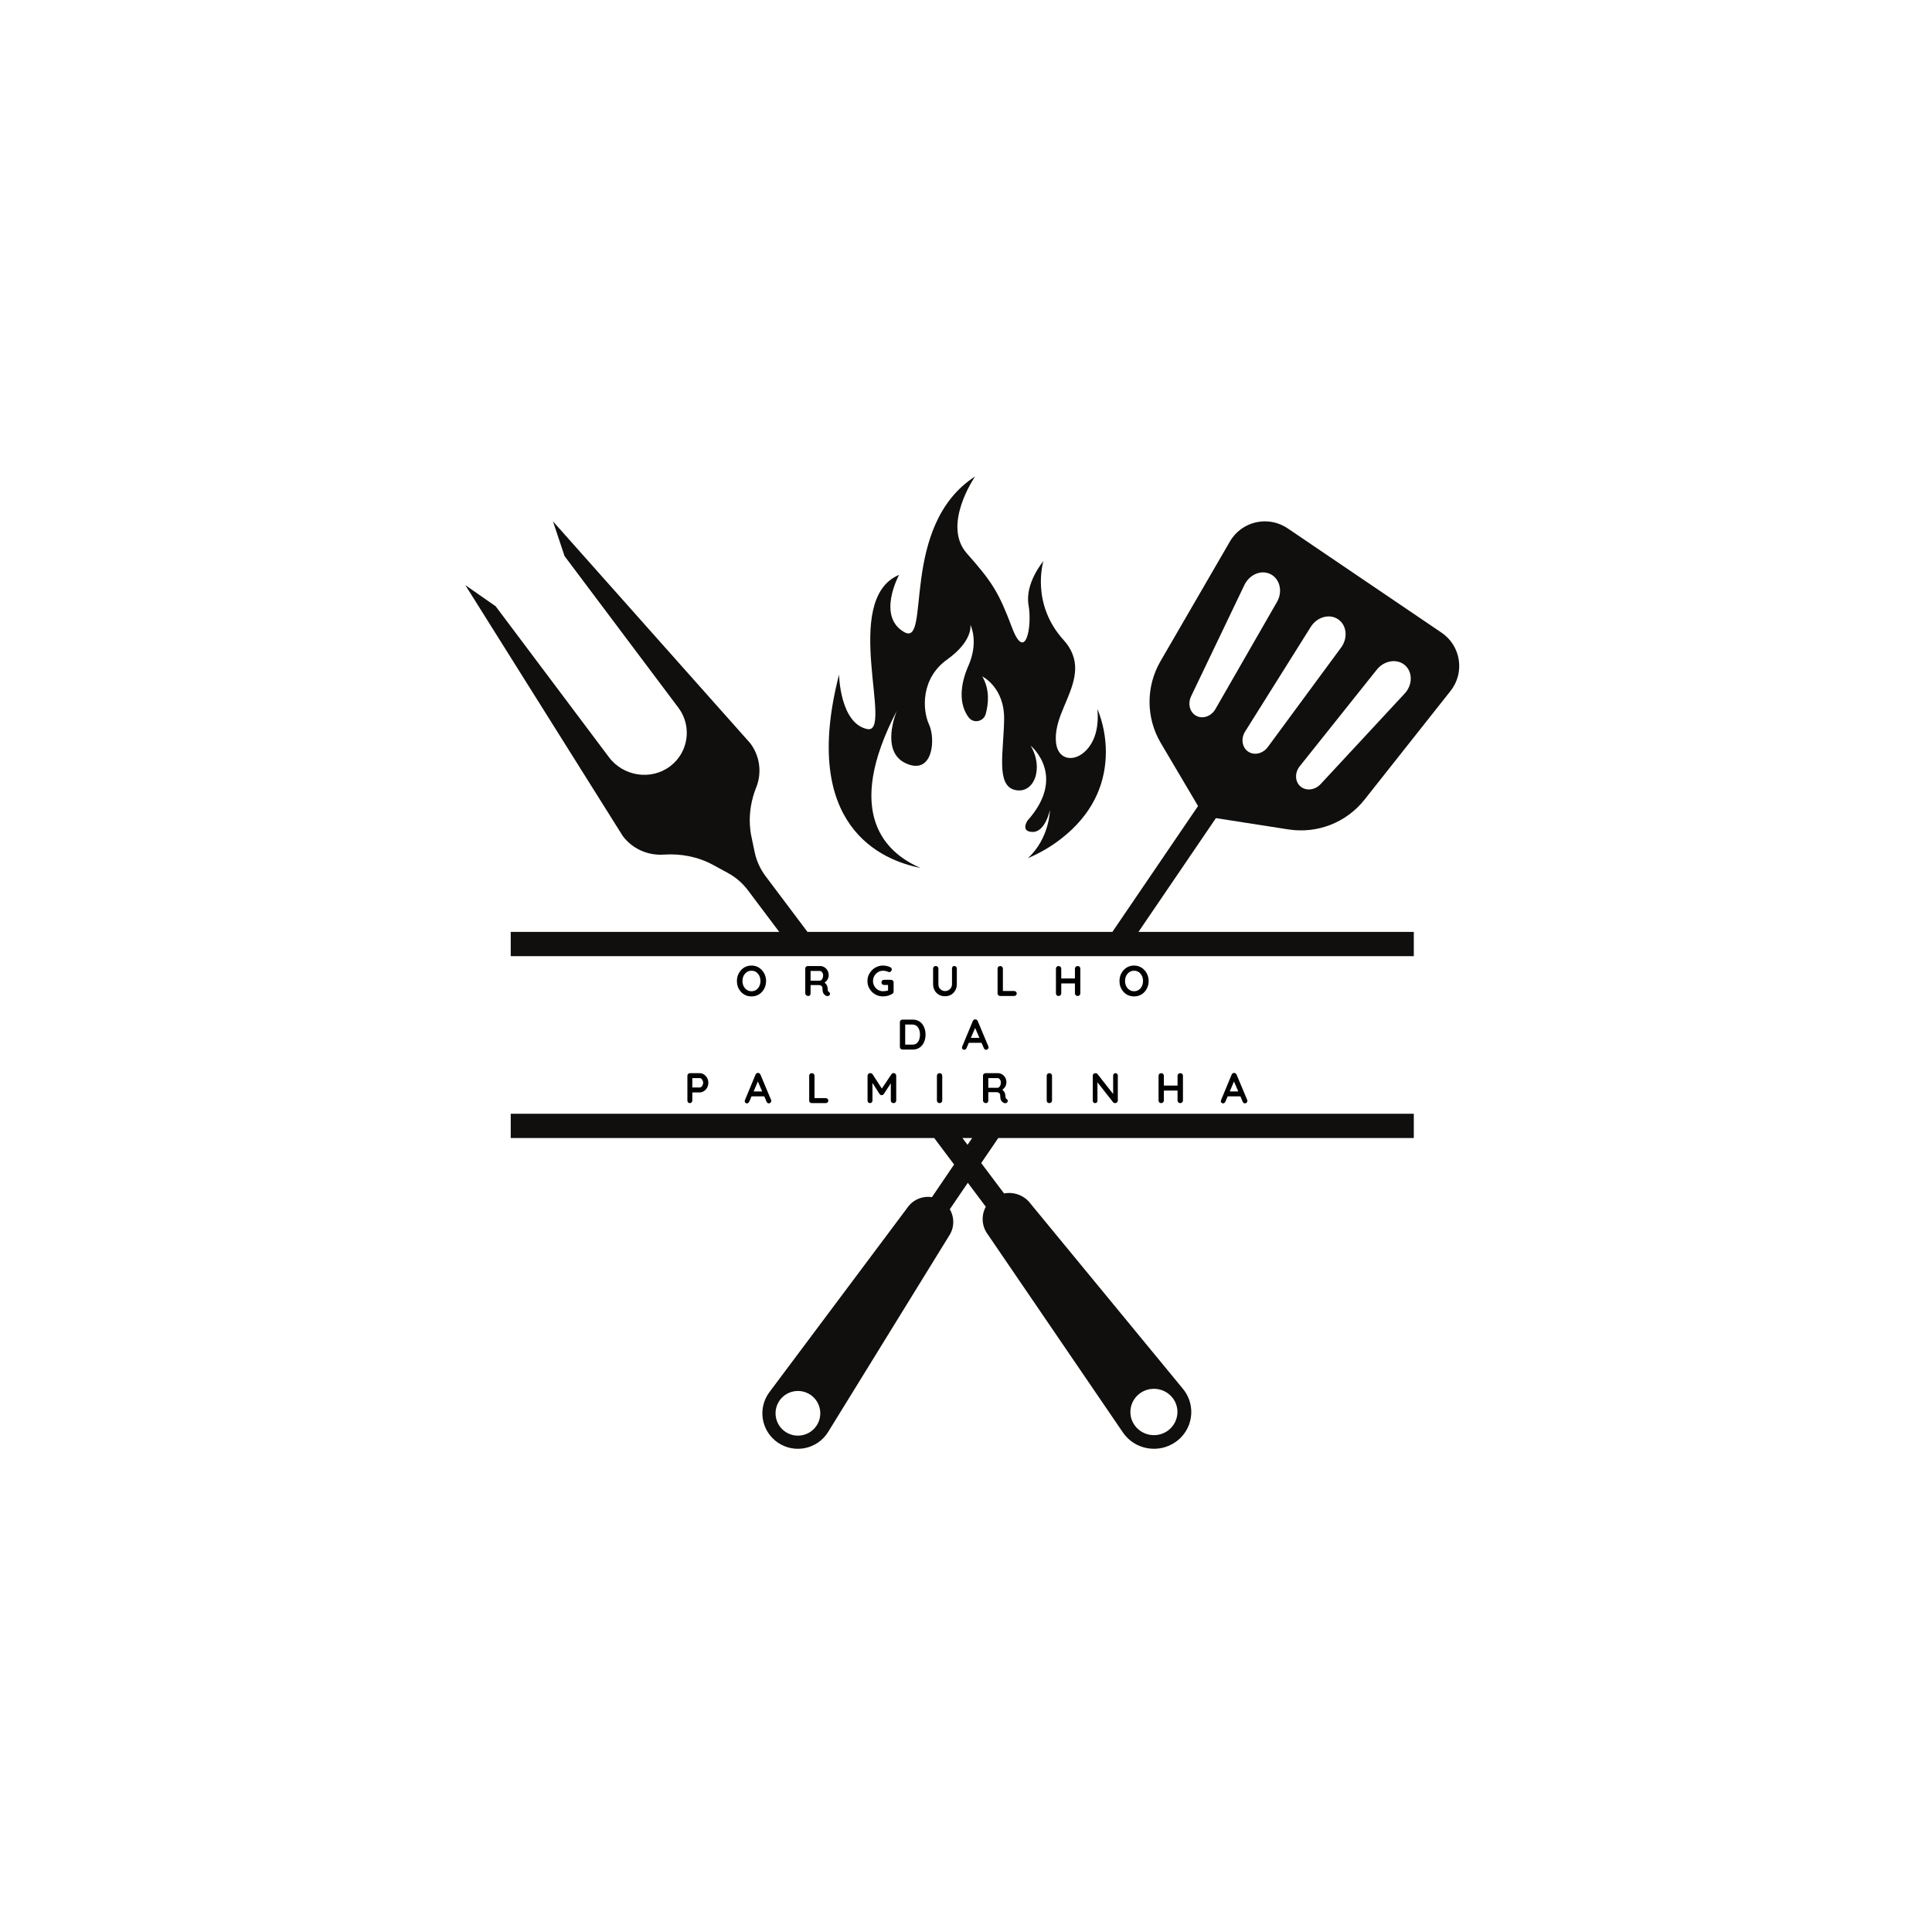 <svg xmlns="http://www.w3.org/2000/svg" xmlns:xlink="http://www.w3.org/1999/xlink" width="500" zoomAndPan="magnify" viewBox="0 0 375 375" height="500" preserveAspectRatio="xMidYMid meet" version="1.0"><defs><g/><clipPath id="3c763ea767"><path d="M 160 92.484 L 215 92.484 L 215 169 L 160 169 Z M 160 92.484 " clip-rule="nonzero"/></clipPath><clipPath id="506f7ca839"><path d="M 90.223 101 L 284 101 L 284 186 L 90.223 186 Z M 90.223 101 " clip-rule="nonzero"/></clipPath></defs><g clip-path="url(#3c763ea767)"><path fill="#100f0d" d="M 212.961 154.145 C 212.805 154.5 212.633 154.855 212.453 155.203 C 211.113 157.809 209.031 160.434 205.891 162.855 C 203.926 164.375 201.777 165.617 199.516 166.57 C 203.734 162.699 203.793 157.227 203.793 157.227 C 203.793 157.227 202.891 161.512 200.441 161.48 C 197.988 161.445 199.434 159.281 199.434 159.281 C 207.148 150.668 200.18 144.84 200.039 144.727 C 202.66 149.055 200.738 154.199 197.004 153.328 C 193.27 152.461 194.809 145.914 194.898 139.645 C 194.992 133.375 190.66 131.297 190.66 131.297 C 192.145 133.828 191.867 136.609 191.328 138.574 C 190.918 140.078 188.953 140.492 188.016 139.246 C 186.078 136.676 186.336 132.914 187.953 129.258 C 190.004 124.633 188.426 121.414 188.355 121.277 C 188.379 121.418 188.828 124.453 183.84 128.012 C 178.73 131.66 179.004 137.746 180.328 140.625 C 181.652 143.504 181.059 150.512 175.871 148.184 C 170.777 145.902 173.969 138.215 174.086 137.941 C 163.664 157.914 171.895 165.566 178.68 168.465 C 171.207 167.004 155.254 160.438 162.859 130.945 C 162.859 130.945 163.02 140.387 168.312 141.508 C 173.605 142.629 163.074 116.383 174.516 111.578 C 174.43 111.73 170.184 119.609 175.477 122.672 C 180.824 125.77 174.41 102.082 189.27 92.477 C 189.125 92.688 182.805 101.926 187.668 107.414 C 192.586 112.965 193.867 114.988 196.434 121.82 C 199 128.652 200.391 121.711 199.641 117.445 C 198.906 113.238 202.426 109.027 202.527 108.91 C 202.461 109.133 200.051 117.223 206.484 124.273 C 207.922 125.848 208.762 127.809 208.688 129.953 C 208.621 131.941 207.898 133.848 207.152 135.668 C 206.348 137.625 205.41 139.566 205.066 141.676 C 204.809 143.242 204.77 145.547 206.191 146.617 C 207.324 147.465 208.805 147.168 209.902 146.418 C 211.25 145.5 212.16 144.031 212.625 142.469 C 213.09 140.906 213.137 139.246 213.016 137.621 C 215.145 142.844 215.254 148.957 212.961 154.145 " fill-opacity="1" fill-rule="nonzero"/></g><g clip-path="url(#506f7ca839)"><path fill="#100f0d" d="M 232.211 138.953 C 230.941 138.289 230.5 136.609 231.191 135.152 L 241.543 113.535 C 241.645 113.332 241.758 113.129 241.891 112.941 C 243.004 111.293 245.043 110.621 246.656 111.469 C 248.457 112.414 249.004 114.855 247.859 116.84 L 235.918 137.625 C 235.113 139.027 233.477 139.613 232.211 138.953 Z M 254.414 121.684 C 255.633 119.742 258.047 119.062 259.73 120.203 C 261.363 121.312 261.656 123.707 260.41 125.543 C 260.379 125.586 260.348 125.637 260.312 125.68 L 246.094 144.984 C 245.133 146.293 243.445 146.688 242.262 145.883 C 241.078 145.078 240.82 143.363 241.676 141.992 Z M 272.688 129.109 C 274.066 130.289 274.191 132.434 273.078 134.074 C 272.949 134.262 272.809 134.441 272.645 134.617 L 256.336 152.191 C 255.234 153.375 253.508 153.578 252.422 152.648 C 251.336 151.719 251.273 149.984 252.281 148.723 L 267.238 129.977 C 268.672 128.188 271.145 127.789 272.688 129.109 Z M 250.066 160.988 C 255.688 161.871 261.34 159.66 264.859 155.203 L 281.543 134.117 C 284.371 130.555 283.566 125.348 279.801 122.797 L 249.918 102.543 C 246.152 99.992 241.004 101.168 238.727 105.102 L 225.242 128.355 C 222.398 133.27 222.422 139.328 225.305 144.211 L 232.539 156.449 L 215.914 180.879 L 156.73 180.879 L 148.609 170.074 C 147.566 168.691 146.84 167.102 146.484 165.418 L 145.867 162.465 C 145.695 161.684 145.598 160.898 145.551 160.109 C 145.414 157.641 145.852 155.168 146.777 152.844 C 147.258 151.648 147.465 150.359 147.395 149.074 C 147.301 147.395 146.723 145.719 145.633 144.27 L 107.332 101.195 L 109.578 107.934 L 131.68 137.375 C 132.68 138.715 133.207 140.246 133.289 141.793 C 133.441 144.406 132.316 147.031 130.062 148.742 C 126.359 151.535 120.973 150.684 118.203 146.98 L 96.203 117.672 L 90.32 113.574 L 120.883 162.273 C 122.797 164.824 125.824 166.078 128.816 165.879 C 132.137 165.652 135.457 166.281 138.375 167.863 L 141.277 169.441 C 142.809 170.27 144.137 171.418 145.172 172.801 L 151.246 180.879 L 99.133 180.879 L 99.133 185.59 L 274.418 185.59 L 274.418 180.879 L 220.98 180.879 L 236.008 158.797 L 250.066 160.988 " fill-opacity="1" fill-rule="nonzero"/></g><path fill="#100f0d" d="M 187.797 222.207 L 186.805 220.887 L 188.699 220.887 Z M 221.258 270.445 C 223.293 268.973 226.148 269.398 227.648 271.391 C 228.195 272.121 228.484 272.965 228.535 273.812 C 228.617 275.27 227.969 276.746 226.691 277.684 C 224.66 279.16 221.801 278.73 220.301 276.734 C 219.754 276.004 219.457 275.164 219.414 274.316 C 219.332 272.859 219.973 271.383 221.258 270.445 Z M 158.469 276.754 C 157.121 278.738 154.418 279.254 152.438 277.91 C 150.453 276.566 149.938 273.863 151.285 271.883 C 152.633 269.906 155.332 269.391 157.316 270.734 C 159.297 272.078 159.812 274.773 158.469 276.754 Z M 191.902 216.176 L 99.133 216.176 L 99.133 220.887 L 181.328 220.887 L 183.422 223.676 L 185.191 226.031 L 180.887 232.367 C 179.082 232.09 177.191 232.836 176.102 234.445 L 149.348 270.207 C 146.992 273.355 147.75 277.816 150.996 280.02 C 154.25 282.227 158.688 281.277 160.746 277.934 L 184.184 239.922 C 184.941 238.809 185.18 237.492 184.941 236.266 C 184.84 235.727 184.637 235.199 184.355 234.715 L 187.852 229.574 L 191.344 234.23 C 191.066 234.738 190.875 235.293 190.789 235.859 C 190.738 236.203 190.719 236.551 190.738 236.895 C 190.793 237.844 191.121 238.793 191.738 239.613 L 217.961 278.047 C 220.266 281.426 224.965 282.23 228.289 279.812 C 230.336 278.324 231.348 275.984 231.215 273.668 C 231.133 272.223 230.609 270.785 229.609 269.574 L 200.004 233.602 C 198.781 231.98 196.77 231.289 194.887 231.648 L 190.453 225.75 L 193.766 220.887 L 274.418 220.887 L 274.418 216.176 L 191.902 216.176 " fill-opacity="1" fill-rule="nonzero"/><g fill="#000000" fill-opacity="1"><g transform="translate(142.71, 193.321)"><g><path d="M 5.984 -2.906 C 5.984 -2.488 5.91 -2.098 5.766 -1.734 C 5.629 -1.379 5.43 -1.062 5.172 -0.781 C 4.922 -0.508 4.625 -0.297 4.281 -0.141 C 3.938 0.004 3.562 0.078 3.156 0.078 C 2.738 0.078 2.359 0.004 2.016 -0.141 C 1.672 -0.297 1.375 -0.508 1.125 -0.781 C 0.875 -1.062 0.676 -1.379 0.531 -1.734 C 0.395 -2.098 0.328 -2.488 0.328 -2.906 C 0.328 -3.32 0.395 -3.707 0.531 -4.062 C 0.676 -4.426 0.875 -4.742 1.125 -5.016 C 1.375 -5.297 1.672 -5.516 2.016 -5.672 C 2.359 -5.828 2.738 -5.906 3.156 -5.906 C 3.562 -5.906 3.938 -5.828 4.281 -5.672 C 4.625 -5.516 4.922 -5.297 5.172 -5.016 C 5.43 -4.742 5.629 -4.426 5.766 -4.062 C 5.91 -3.707 5.984 -3.32 5.984 -2.906 Z M 4.891 -2.906 C 4.891 -3.281 4.816 -3.617 4.672 -3.922 C 4.523 -4.223 4.32 -4.461 4.062 -4.641 C 3.801 -4.816 3.5 -4.906 3.156 -4.906 C 2.812 -4.906 2.508 -4.816 2.25 -4.641 C 1.988 -4.461 1.781 -4.223 1.625 -3.922 C 1.477 -3.617 1.406 -3.281 1.406 -2.906 C 1.406 -2.539 1.477 -2.207 1.625 -1.906 C 1.781 -1.602 1.988 -1.363 2.25 -1.188 C 2.508 -1.008 2.812 -0.922 3.156 -0.922 C 3.5 -0.922 3.801 -1.008 4.062 -1.188 C 4.32 -1.363 4.523 -1.602 4.672 -1.906 C 4.816 -2.207 4.891 -2.539 4.891 -2.906 Z M 4.891 -2.906 "/></g></g></g><g fill="#000000" fill-opacity="1"><g transform="translate(155.677, 193.321)"><g><path d="M 1.219 0 C 1.062 0 0.922 -0.047 0.797 -0.141 C 0.68 -0.242 0.625 -0.363 0.625 -0.5 L 0.625 -5.312 C 0.625 -5.457 0.672 -5.578 0.766 -5.672 C 0.867 -5.766 0.988 -5.812 1.125 -5.812 L 3.531 -5.812 C 3.812 -5.812 4.078 -5.734 4.328 -5.578 C 4.586 -5.43 4.789 -5.223 4.938 -4.953 C 5.094 -4.691 5.172 -4.383 5.172 -4.031 C 5.172 -3.82 5.129 -3.613 5.047 -3.406 C 4.961 -3.207 4.848 -3.031 4.703 -2.875 C 4.555 -2.719 4.391 -2.594 4.203 -2.5 L 4.219 -2.688 C 4.375 -2.602 4.5 -2.504 4.594 -2.391 C 4.695 -2.285 4.773 -2.164 4.828 -2.031 C 4.891 -1.906 4.93 -1.766 4.953 -1.609 C 4.973 -1.473 4.984 -1.352 4.984 -1.25 C 4.992 -1.145 5.008 -1.055 5.031 -0.984 C 5.062 -0.91 5.113 -0.852 5.188 -0.812 C 5.312 -0.738 5.391 -0.633 5.422 -0.5 C 5.453 -0.363 5.414 -0.242 5.312 -0.141 C 5.258 -0.066 5.188 -0.02 5.094 0 C 5 0.02 4.898 0.02 4.797 0 C 4.703 -0.02 4.629 -0.047 4.578 -0.078 C 4.484 -0.141 4.383 -0.223 4.281 -0.328 C 4.188 -0.43 4.109 -0.57 4.047 -0.75 C 3.992 -0.938 3.969 -1.176 3.969 -1.469 C 3.969 -1.562 3.953 -1.648 3.922 -1.734 C 3.891 -1.816 3.844 -1.883 3.781 -1.938 C 3.719 -2 3.641 -2.047 3.547 -2.078 C 3.453 -2.109 3.344 -2.125 3.219 -2.125 L 1.531 -2.125 L 1.656 -2.312 L 1.656 -0.5 C 1.656 -0.363 1.617 -0.242 1.547 -0.141 C 1.473 -0.047 1.363 0 1.219 0 Z M 1.547 -2.969 L 3.484 -2.969 C 3.578 -2.969 3.672 -3.016 3.766 -3.109 C 3.867 -3.203 3.945 -3.328 4 -3.484 C 4.062 -3.641 4.094 -3.812 4.094 -4 C 4.094 -4.25 4.023 -4.453 3.891 -4.609 C 3.766 -4.773 3.629 -4.859 3.484 -4.859 L 1.562 -4.859 L 1.656 -5.125 L 1.656 -2.781 Z M 1.547 -2.969 "/></g></g></g><g fill="#000000" fill-opacity="1"><g transform="translate(168.044, 193.321)"><g><path d="M 3.359 0.078 C 2.941 0.078 2.551 0.004 2.188 -0.141 C 1.82 -0.297 1.5 -0.508 1.219 -0.781 C 0.945 -1.062 0.727 -1.379 0.562 -1.734 C 0.406 -2.098 0.328 -2.488 0.328 -2.906 C 0.328 -3.32 0.406 -3.707 0.562 -4.062 C 0.727 -4.426 0.945 -4.742 1.219 -5.016 C 1.5 -5.297 1.82 -5.516 2.188 -5.672 C 2.551 -5.828 2.941 -5.906 3.359 -5.906 C 3.617 -5.906 3.867 -5.875 4.109 -5.812 C 4.359 -5.758 4.586 -5.676 4.797 -5.562 C 4.879 -5.52 4.941 -5.461 4.984 -5.391 C 5.023 -5.316 5.047 -5.238 5.047 -5.156 C 5.047 -5.031 5 -4.91 4.906 -4.797 C 4.82 -4.691 4.711 -4.641 4.578 -4.641 C 4.523 -4.641 4.473 -4.645 4.422 -4.656 C 4.379 -4.676 4.336 -4.695 4.297 -4.719 C 4.16 -4.77 4.016 -4.812 3.859 -4.844 C 3.703 -4.883 3.535 -4.906 3.359 -4.906 C 3.004 -4.906 2.676 -4.812 2.375 -4.625 C 2.082 -4.445 1.848 -4.207 1.672 -3.906 C 1.492 -3.602 1.406 -3.27 1.406 -2.906 C 1.406 -2.551 1.492 -2.219 1.672 -1.906 C 1.848 -1.602 2.082 -1.363 2.375 -1.188 C 2.676 -1.008 3.004 -0.922 3.359 -0.922 C 3.523 -0.922 3.707 -0.938 3.906 -0.969 C 4.113 -1 4.281 -1.039 4.406 -1.094 L 4.328 -0.844 L 4.328 -2.266 L 4.469 -2.141 L 3.547 -2.141 C 3.398 -2.141 3.281 -2.188 3.188 -2.281 C 3.094 -2.375 3.047 -2.492 3.047 -2.641 C 3.047 -2.785 3.094 -2.906 3.188 -3 C 3.281 -3.094 3.398 -3.141 3.547 -3.141 L 4.906 -3.141 C 5.051 -3.141 5.172 -3.086 5.266 -2.984 C 5.359 -2.891 5.406 -2.773 5.406 -2.641 L 5.406 -0.875 C 5.406 -0.758 5.379 -0.664 5.328 -0.594 C 5.273 -0.52 5.219 -0.461 5.156 -0.422 C 4.895 -0.266 4.613 -0.141 4.312 -0.047 C 4.008 0.035 3.691 0.078 3.359 0.078 Z M 3.359 0.078 "/></g></g></g><g fill="#000000" fill-opacity="1"><g transform="translate(180.487, 193.321)"><g><path d="M 4.75 -5.828 C 4.895 -5.828 5.008 -5.773 5.094 -5.672 C 5.188 -5.578 5.234 -5.457 5.234 -5.312 L 5.234 -2.312 C 5.234 -1.852 5.133 -1.445 4.938 -1.094 C 4.738 -0.738 4.469 -0.457 4.125 -0.25 C 3.781 -0.051 3.383 0.047 2.938 0.047 C 2.477 0.047 2.078 -0.051 1.734 -0.25 C 1.391 -0.457 1.117 -0.738 0.922 -1.094 C 0.723 -1.445 0.625 -1.852 0.625 -2.312 L 0.625 -5.312 C 0.625 -5.457 0.672 -5.578 0.766 -5.672 C 0.867 -5.773 1 -5.828 1.156 -5.828 C 1.281 -5.828 1.395 -5.773 1.5 -5.672 C 1.602 -5.578 1.656 -5.457 1.656 -5.312 L 1.656 -2.312 C 1.656 -2.031 1.711 -1.785 1.828 -1.578 C 1.953 -1.379 2.113 -1.223 2.312 -1.109 C 2.508 -1.004 2.719 -0.953 2.938 -0.953 C 3.176 -0.953 3.395 -1.004 3.594 -1.109 C 3.801 -1.223 3.969 -1.379 4.094 -1.578 C 4.227 -1.785 4.297 -2.031 4.297 -2.312 L 4.297 -5.312 C 4.297 -5.457 4.332 -5.578 4.406 -5.672 C 4.488 -5.773 4.602 -5.828 4.75 -5.828 Z M 4.75 -5.828 "/></g></g></g><g fill="#000000" fill-opacity="1"><g transform="translate(193.005, 193.321)"><g><path d="M 3.828 -0.969 C 3.973 -0.969 4.094 -0.922 4.188 -0.828 C 4.289 -0.742 4.344 -0.629 4.344 -0.484 C 4.344 -0.348 4.289 -0.234 4.188 -0.141 C 4.094 -0.047 3.973 0 3.828 0 L 1.125 0 C 0.988 0 0.867 -0.047 0.766 -0.141 C 0.672 -0.242 0.625 -0.363 0.625 -0.5 L 0.625 -5.312 C 0.625 -5.457 0.672 -5.578 0.766 -5.672 C 0.867 -5.766 1 -5.812 1.156 -5.812 C 1.289 -5.812 1.406 -5.766 1.5 -5.672 C 1.602 -5.578 1.656 -5.457 1.656 -5.312 L 1.656 -0.828 L 1.484 -0.969 Z M 3.828 -0.969 "/></g></g></g><g fill="#000000" fill-opacity="1"><g transform="translate(204.333, 193.321)"><g><path d="M 1.156 -5.812 C 1.289 -5.812 1.406 -5.766 1.5 -5.672 C 1.602 -5.578 1.656 -5.457 1.656 -5.312 L 1.656 -0.5 C 1.656 -0.363 1.602 -0.242 1.5 -0.141 C 1.395 -0.047 1.273 0 1.141 0 C 0.984 0 0.859 -0.047 0.766 -0.141 C 0.672 -0.242 0.625 -0.363 0.625 -0.5 L 0.625 -5.312 C 0.625 -5.457 0.672 -5.578 0.766 -5.672 C 0.867 -5.766 1 -5.812 1.156 -5.812 Z M 4.844 -5.812 C 5 -5.812 5.125 -5.766 5.219 -5.672 C 5.312 -5.578 5.359 -5.457 5.359 -5.312 L 5.359 -0.5 C 5.359 -0.363 5.305 -0.242 5.203 -0.141 C 5.109 -0.047 4.984 0 4.828 0 C 4.691 0 4.57 -0.047 4.469 -0.141 C 4.363 -0.242 4.312 -0.363 4.312 -0.5 L 4.312 -5.312 C 4.312 -5.457 4.363 -5.578 4.469 -5.672 C 4.57 -5.766 4.695 -5.812 4.844 -5.812 Z M 1.125 -3.406 L 4.844 -3.406 L 4.844 -2.438 L 1.125 -2.438 Z M 1.125 -3.406 "/></g></g></g><g fill="#000000" fill-opacity="1"><g transform="translate(216.967, 193.321)"><g><path d="M 5.984 -2.906 C 5.984 -2.488 5.91 -2.098 5.766 -1.734 C 5.629 -1.379 5.43 -1.062 5.172 -0.781 C 4.922 -0.508 4.625 -0.297 4.281 -0.141 C 3.938 0.004 3.562 0.078 3.156 0.078 C 2.738 0.078 2.359 0.004 2.016 -0.141 C 1.672 -0.297 1.375 -0.508 1.125 -0.781 C 0.875 -1.062 0.676 -1.379 0.531 -1.734 C 0.395 -2.098 0.328 -2.488 0.328 -2.906 C 0.328 -3.32 0.395 -3.707 0.531 -4.062 C 0.676 -4.426 0.875 -4.742 1.125 -5.016 C 1.375 -5.297 1.672 -5.516 2.016 -5.672 C 2.359 -5.828 2.738 -5.906 3.156 -5.906 C 3.562 -5.906 3.938 -5.828 4.281 -5.672 C 4.625 -5.516 4.922 -5.297 5.172 -5.016 C 5.43 -4.742 5.629 -4.426 5.766 -4.062 C 5.91 -3.707 5.984 -3.32 5.984 -2.906 Z M 4.891 -2.906 C 4.891 -3.281 4.816 -3.617 4.672 -3.922 C 4.523 -4.223 4.32 -4.461 4.062 -4.641 C 3.801 -4.816 3.5 -4.906 3.156 -4.906 C 2.812 -4.906 2.508 -4.816 2.25 -4.641 C 1.988 -4.461 1.781 -4.223 1.625 -3.922 C 1.477 -3.617 1.406 -3.281 1.406 -2.906 C 1.406 -2.539 1.477 -2.207 1.625 -1.906 C 1.781 -1.602 1.988 -1.363 2.25 -1.188 C 2.508 -1.008 2.812 -0.922 3.156 -0.922 C 3.5 -0.922 3.801 -1.008 4.062 -1.188 C 4.32 -1.363 4.523 -1.602 4.672 -1.906 C 4.816 -2.207 4.891 -2.539 4.891 -2.906 Z M 4.891 -2.906 "/></g></g></g><g fill="#000000" fill-opacity="1"><g transform="translate(229.944, 193.321)"><g/></g></g><g fill="#000000" fill-opacity="1"><g transform="translate(174.041, 203.718)"><g><path d="M 3.109 -5.812 C 3.516 -5.812 3.867 -5.738 4.172 -5.594 C 4.484 -5.445 4.742 -5.238 4.953 -4.969 C 5.172 -4.695 5.332 -4.383 5.438 -4.031 C 5.551 -3.688 5.609 -3.312 5.609 -2.906 C 5.609 -2.375 5.508 -1.883 5.312 -1.438 C 5.125 -1 4.844 -0.648 4.469 -0.391 C 4.102 -0.129 3.648 0 3.109 0 L 1.125 0 C 0.988 0 0.867 -0.047 0.766 -0.141 C 0.672 -0.242 0.625 -0.363 0.625 -0.5 L 0.625 -5.312 C 0.625 -5.457 0.672 -5.578 0.766 -5.672 C 0.867 -5.766 0.988 -5.812 1.125 -5.812 Z M 3.031 -0.953 C 3.383 -0.953 3.672 -1.039 3.891 -1.219 C 4.109 -1.406 4.27 -1.645 4.375 -1.938 C 4.477 -2.238 4.531 -2.562 4.531 -2.906 C 4.531 -3.164 4.5 -3.41 4.438 -3.641 C 4.383 -3.879 4.297 -4.086 4.172 -4.266 C 4.047 -4.453 3.891 -4.598 3.703 -4.703 C 3.516 -4.805 3.289 -4.859 3.031 -4.859 L 1.578 -4.859 L 1.656 -4.938 L 1.656 -0.859 L 1.609 -0.953 Z M 3.031 -0.953 "/></g></g></g><g fill="#000000" fill-opacity="1"><g transform="translate(186.641, 203.718)"><g><path d="M 2.766 -4.516 L 0.969 -0.297 C 0.926 -0.191 0.863 -0.109 0.781 -0.047 C 0.707 0.016 0.625 0.047 0.531 0.047 C 0.375 0.047 0.258 0.004 0.188 -0.078 C 0.113 -0.16 0.078 -0.266 0.078 -0.391 C 0.078 -0.441 0.086 -0.492 0.109 -0.547 L 2.172 -5.516 C 2.223 -5.629 2.289 -5.719 2.375 -5.781 C 2.469 -5.844 2.566 -5.867 2.672 -5.859 C 2.773 -5.859 2.867 -5.828 2.953 -5.766 C 3.035 -5.703 3.098 -5.617 3.141 -5.516 L 5.188 -0.641 C 5.219 -0.578 5.234 -0.516 5.234 -0.453 C 5.234 -0.297 5.18 -0.172 5.078 -0.078 C 4.984 0.004 4.879 0.047 4.766 0.047 C 4.66 0.047 4.566 0.016 4.484 -0.047 C 4.41 -0.109 4.352 -0.191 4.312 -0.297 L 2.516 -4.469 Z M 1.219 -1.312 L 1.672 -2.266 L 3.922 -2.266 L 4.078 -1.312 Z M 1.219 -1.312 "/></g></g></g><g fill="#000000" fill-opacity="1"><g transform="translate(198.613, 203.718)"><g/></g></g><g fill="#000000" fill-opacity="1"><g transform="translate(132.8, 214.114)"><g><path d="M 3.031 -5.812 C 3.312 -5.812 3.578 -5.727 3.828 -5.562 C 4.086 -5.395 4.297 -5.172 4.453 -4.891 C 4.609 -4.609 4.688 -4.297 4.688 -3.953 C 4.688 -3.609 4.609 -3.289 4.453 -3 C 4.297 -2.719 4.086 -2.492 3.828 -2.328 C 3.578 -2.16 3.312 -2.078 3.031 -2.078 L 1.5 -2.078 L 1.578 -2.234 L 1.578 -0.5 C 1.578 -0.363 1.531 -0.242 1.438 -0.141 C 1.352 -0.047 1.238 0 1.094 0 C 0.957 0 0.844 -0.047 0.75 -0.141 C 0.664 -0.242 0.625 -0.363 0.625 -0.5 L 0.625 -5.312 C 0.625 -5.457 0.672 -5.578 0.766 -5.672 C 0.867 -5.766 0.988 -5.812 1.125 -5.812 Z M 3.031 -3.031 C 3.133 -3.031 3.234 -3.07 3.328 -3.156 C 3.43 -3.25 3.516 -3.363 3.578 -3.5 C 3.648 -3.645 3.688 -3.797 3.688 -3.953 C 3.688 -4.109 3.648 -4.254 3.578 -4.391 C 3.516 -4.535 3.43 -4.648 3.328 -4.734 C 3.234 -4.816 3.133 -4.859 3.031 -4.859 L 1.484 -4.859 L 1.578 -5.016 L 1.578 -2.891 L 1.484 -3.031 Z M 3.031 -3.031 "/></g></g></g><g fill="#000000" fill-opacity="1"><g transform="translate(144.47, 214.114)"><g><path d="M 2.766 -4.516 L 0.969 -0.297 C 0.926 -0.191 0.863 -0.109 0.781 -0.047 C 0.707 0.016 0.625 0.047 0.531 0.047 C 0.375 0.047 0.258 0.004 0.188 -0.078 C 0.113 -0.16 0.078 -0.266 0.078 -0.391 C 0.078 -0.441 0.086 -0.492 0.109 -0.547 L 2.172 -5.516 C 2.223 -5.629 2.289 -5.719 2.375 -5.781 C 2.469 -5.844 2.566 -5.867 2.672 -5.859 C 2.773 -5.859 2.867 -5.828 2.953 -5.766 C 3.035 -5.703 3.098 -5.617 3.141 -5.516 L 5.188 -0.641 C 5.219 -0.578 5.234 -0.516 5.234 -0.453 C 5.234 -0.297 5.18 -0.172 5.078 -0.078 C 4.984 0.004 4.879 0.047 4.766 0.047 C 4.66 0.047 4.566 0.016 4.484 -0.047 C 4.41 -0.109 4.352 -0.191 4.312 -0.297 L 2.516 -4.469 Z M 1.219 -1.312 L 1.672 -2.266 L 3.922 -2.266 L 4.078 -1.312 Z M 1.219 -1.312 "/></g></g></g><g fill="#000000" fill-opacity="1"><g transform="translate(156.438, 214.114)"><g><path d="M 3.828 -0.969 C 3.973 -0.969 4.094 -0.922 4.188 -0.828 C 4.289 -0.742 4.344 -0.629 4.344 -0.484 C 4.344 -0.348 4.289 -0.234 4.188 -0.141 C 4.094 -0.047 3.973 0 3.828 0 L 1.125 0 C 0.988 0 0.867 -0.047 0.766 -0.141 C 0.672 -0.242 0.625 -0.363 0.625 -0.5 L 0.625 -5.312 C 0.625 -5.457 0.672 -5.578 0.766 -5.672 C 0.867 -5.766 1 -5.812 1.156 -5.812 C 1.289 -5.812 1.406 -5.766 1.5 -5.672 C 1.602 -5.578 1.656 -5.457 1.656 -5.312 L 1.656 -0.828 L 1.484 -0.969 Z M 3.828 -0.969 "/></g></g></g><g fill="#000000" fill-opacity="1"><g transform="translate(167.767, 214.114)"><g><path d="M 1.141 -5.828 C 1.223 -5.828 1.305 -5.805 1.391 -5.766 C 1.473 -5.723 1.539 -5.672 1.594 -5.609 L 3.609 -2.5 L 3.188 -2.516 L 5.266 -5.609 C 5.367 -5.754 5.504 -5.828 5.672 -5.828 C 5.805 -5.828 5.926 -5.781 6.031 -5.688 C 6.133 -5.594 6.188 -5.469 6.188 -5.312 L 6.188 -0.5 C 6.188 -0.363 6.141 -0.242 6.047 -0.141 C 5.953 -0.047 5.828 0 5.672 0 C 5.516 0 5.383 -0.047 5.281 -0.141 C 5.188 -0.242 5.141 -0.363 5.141 -0.5 L 5.141 -4.422 L 5.469 -4.344 L 3.781 -1.766 C 3.727 -1.703 3.66 -1.645 3.578 -1.594 C 3.504 -1.551 3.43 -1.535 3.359 -1.547 C 3.285 -1.535 3.211 -1.551 3.141 -1.594 C 3.066 -1.645 3.004 -1.703 2.953 -1.766 L 1.359 -4.266 L 1.578 -4.719 L 1.578 -0.5 C 1.578 -0.363 1.531 -0.242 1.438 -0.141 C 1.352 -0.047 1.238 0 1.094 0 C 0.957 0 0.844 -0.047 0.75 -0.141 C 0.664 -0.242 0.625 -0.363 0.625 -0.5 L 0.625 -5.312 C 0.625 -5.457 0.676 -5.578 0.781 -5.672 C 0.883 -5.773 1.004 -5.828 1.141 -5.828 Z M 1.141 -5.828 "/></g></g></g><g fill="#000000" fill-opacity="1"><g transform="translate(181.232, 214.114)"><g><path d="M 1.656 -0.5 C 1.656 -0.363 1.602 -0.242 1.5 -0.141 C 1.395 -0.047 1.273 0 1.141 0 C 0.984 0 0.859 -0.047 0.766 -0.141 C 0.672 -0.242 0.625 -0.363 0.625 -0.5 L 0.625 -5.312 C 0.625 -5.457 0.672 -5.578 0.766 -5.672 C 0.867 -5.766 1 -5.812 1.156 -5.812 C 1.289 -5.812 1.406 -5.766 1.5 -5.672 C 1.602 -5.578 1.656 -5.457 1.656 -5.312 Z M 1.656 -0.5 "/></g></g></g><g fill="#000000" fill-opacity="1"><g transform="translate(190.174, 214.114)"><g><path d="M 1.219 0 C 1.062 0 0.922 -0.047 0.797 -0.141 C 0.68 -0.242 0.625 -0.363 0.625 -0.5 L 0.625 -5.312 C 0.625 -5.457 0.672 -5.578 0.766 -5.672 C 0.867 -5.766 0.988 -5.812 1.125 -5.812 L 3.531 -5.812 C 3.812 -5.812 4.078 -5.734 4.328 -5.578 C 4.586 -5.43 4.789 -5.223 4.938 -4.953 C 5.094 -4.691 5.172 -4.383 5.172 -4.031 C 5.172 -3.82 5.129 -3.613 5.047 -3.406 C 4.961 -3.207 4.848 -3.031 4.703 -2.875 C 4.555 -2.719 4.391 -2.594 4.203 -2.5 L 4.219 -2.688 C 4.375 -2.602 4.5 -2.504 4.594 -2.391 C 4.695 -2.285 4.773 -2.164 4.828 -2.031 C 4.891 -1.906 4.93 -1.766 4.953 -1.609 C 4.973 -1.473 4.984 -1.352 4.984 -1.25 C 4.992 -1.145 5.008 -1.055 5.031 -0.984 C 5.062 -0.91 5.113 -0.852 5.188 -0.812 C 5.312 -0.738 5.391 -0.633 5.422 -0.5 C 5.453 -0.363 5.414 -0.242 5.312 -0.141 C 5.258 -0.066 5.188 -0.02 5.094 0 C 5 0.02 4.898 0.02 4.797 0 C 4.703 -0.02 4.629 -0.047 4.578 -0.078 C 4.484 -0.141 4.383 -0.223 4.281 -0.328 C 4.188 -0.43 4.109 -0.57 4.047 -0.75 C 3.992 -0.938 3.969 -1.176 3.969 -1.469 C 3.969 -1.562 3.953 -1.648 3.922 -1.734 C 3.891 -1.816 3.844 -1.883 3.781 -1.938 C 3.719 -2 3.641 -2.047 3.547 -2.078 C 3.453 -2.109 3.344 -2.125 3.219 -2.125 L 1.531 -2.125 L 1.656 -2.312 L 1.656 -0.5 C 1.656 -0.363 1.617 -0.242 1.547 -0.141 C 1.473 -0.047 1.363 0 1.219 0 Z M 1.547 -2.969 L 3.484 -2.969 C 3.578 -2.969 3.672 -3.016 3.766 -3.109 C 3.867 -3.203 3.945 -3.328 4 -3.484 C 4.062 -3.641 4.094 -3.812 4.094 -4 C 4.094 -4.25 4.023 -4.453 3.891 -4.609 C 3.766 -4.773 3.629 -4.859 3.484 -4.859 L 1.562 -4.859 L 1.656 -5.125 L 1.656 -2.781 Z M 1.547 -2.969 "/></g></g></g><g fill="#000000" fill-opacity="1"><g transform="translate(202.541, 214.114)"><g><path d="M 1.656 -0.5 C 1.656 -0.363 1.602 -0.242 1.5 -0.141 C 1.395 -0.047 1.273 0 1.141 0 C 0.984 0 0.859 -0.047 0.766 -0.141 C 0.672 -0.242 0.625 -0.363 0.625 -0.5 L 0.625 -5.312 C 0.625 -5.457 0.672 -5.578 0.766 -5.672 C 0.867 -5.766 1 -5.812 1.156 -5.812 C 1.289 -5.812 1.406 -5.766 1.5 -5.672 C 1.602 -5.578 1.656 -5.457 1.656 -5.312 Z M 1.656 -0.5 "/></g></g></g><g fill="#000000" fill-opacity="1"><g transform="translate(211.483, 214.114)"><g><path d="M 5.031 -5.812 C 5.164 -5.812 5.273 -5.766 5.359 -5.672 C 5.441 -5.586 5.484 -5.484 5.484 -5.359 L 5.484 -0.5 C 5.484 -0.363 5.43 -0.242 5.328 -0.141 C 5.234 -0.047 5.117 0 4.984 0 C 4.91 0 4.832 -0.008 4.75 -0.031 C 4.676 -0.062 4.625 -0.098 4.594 -0.141 L 1.328 -4.297 L 1.531 -4.422 L 1.531 -0.469 C 1.531 -0.332 1.488 -0.219 1.406 -0.125 C 1.32 -0.039 1.211 0 1.078 0 C 0.941 0 0.832 -0.039 0.75 -0.125 C 0.664 -0.219 0.625 -0.332 0.625 -0.469 L 0.625 -5.312 C 0.625 -5.457 0.672 -5.578 0.766 -5.672 C 0.867 -5.766 0.988 -5.812 1.125 -5.812 C 1.207 -5.812 1.289 -5.797 1.375 -5.766 C 1.457 -5.742 1.516 -5.703 1.547 -5.641 L 4.719 -1.594 L 4.578 -1.5 L 4.578 -5.359 C 4.578 -5.484 4.617 -5.586 4.703 -5.672 C 4.785 -5.766 4.895 -5.812 5.031 -5.812 Z M 5.031 -5.812 "/></g></g></g><g fill="#000000" fill-opacity="1"><g transform="translate(224.25, 214.114)"><g><path d="M 1.156 -5.812 C 1.289 -5.812 1.406 -5.766 1.5 -5.672 C 1.602 -5.578 1.656 -5.457 1.656 -5.312 L 1.656 -0.5 C 1.656 -0.363 1.602 -0.242 1.5 -0.141 C 1.395 -0.047 1.273 0 1.141 0 C 0.984 0 0.859 -0.047 0.766 -0.141 C 0.672 -0.242 0.625 -0.363 0.625 -0.5 L 0.625 -5.312 C 0.625 -5.457 0.672 -5.578 0.766 -5.672 C 0.867 -5.766 1 -5.812 1.156 -5.812 Z M 4.844 -5.812 C 5 -5.812 5.125 -5.766 5.219 -5.672 C 5.312 -5.578 5.359 -5.457 5.359 -5.312 L 5.359 -0.5 C 5.359 -0.363 5.305 -0.242 5.203 -0.141 C 5.109 -0.047 4.984 0 4.828 0 C 4.691 0 4.57 -0.047 4.469 -0.141 C 4.363 -0.242 4.312 -0.363 4.312 -0.5 L 4.312 -5.312 C 4.312 -5.457 4.363 -5.578 4.469 -5.672 C 4.57 -5.766 4.695 -5.812 4.844 -5.812 Z M 1.125 -3.406 L 4.844 -3.406 L 4.844 -2.438 L 1.125 -2.438 Z M 1.125 -3.406 "/></g></g></g><g fill="#000000" fill-opacity="1"><g transform="translate(236.884, 214.114)"><g><path d="M 2.766 -4.516 L 0.969 -0.297 C 0.926 -0.191 0.863 -0.109 0.781 -0.047 C 0.707 0.016 0.625 0.047 0.531 0.047 C 0.375 0.047 0.258 0.004 0.188 -0.078 C 0.113 -0.16 0.078 -0.266 0.078 -0.391 C 0.078 -0.441 0.086 -0.492 0.109 -0.547 L 2.172 -5.516 C 2.223 -5.629 2.289 -5.719 2.375 -5.781 C 2.469 -5.844 2.566 -5.867 2.672 -5.859 C 2.773 -5.859 2.867 -5.828 2.953 -5.766 C 3.035 -5.703 3.098 -5.617 3.141 -5.516 L 5.188 -0.641 C 5.219 -0.578 5.234 -0.516 5.234 -0.453 C 5.234 -0.297 5.18 -0.172 5.078 -0.078 C 4.984 0.004 4.879 0.047 4.766 0.047 C 4.66 0.047 4.566 0.016 4.484 -0.047 C 4.41 -0.109 4.352 -0.191 4.312 -0.297 L 2.516 -4.469 Z M 1.219 -1.312 L 1.672 -2.266 L 3.922 -2.266 L 4.078 -1.312 Z M 1.219 -1.312 "/></g></g></g></svg>